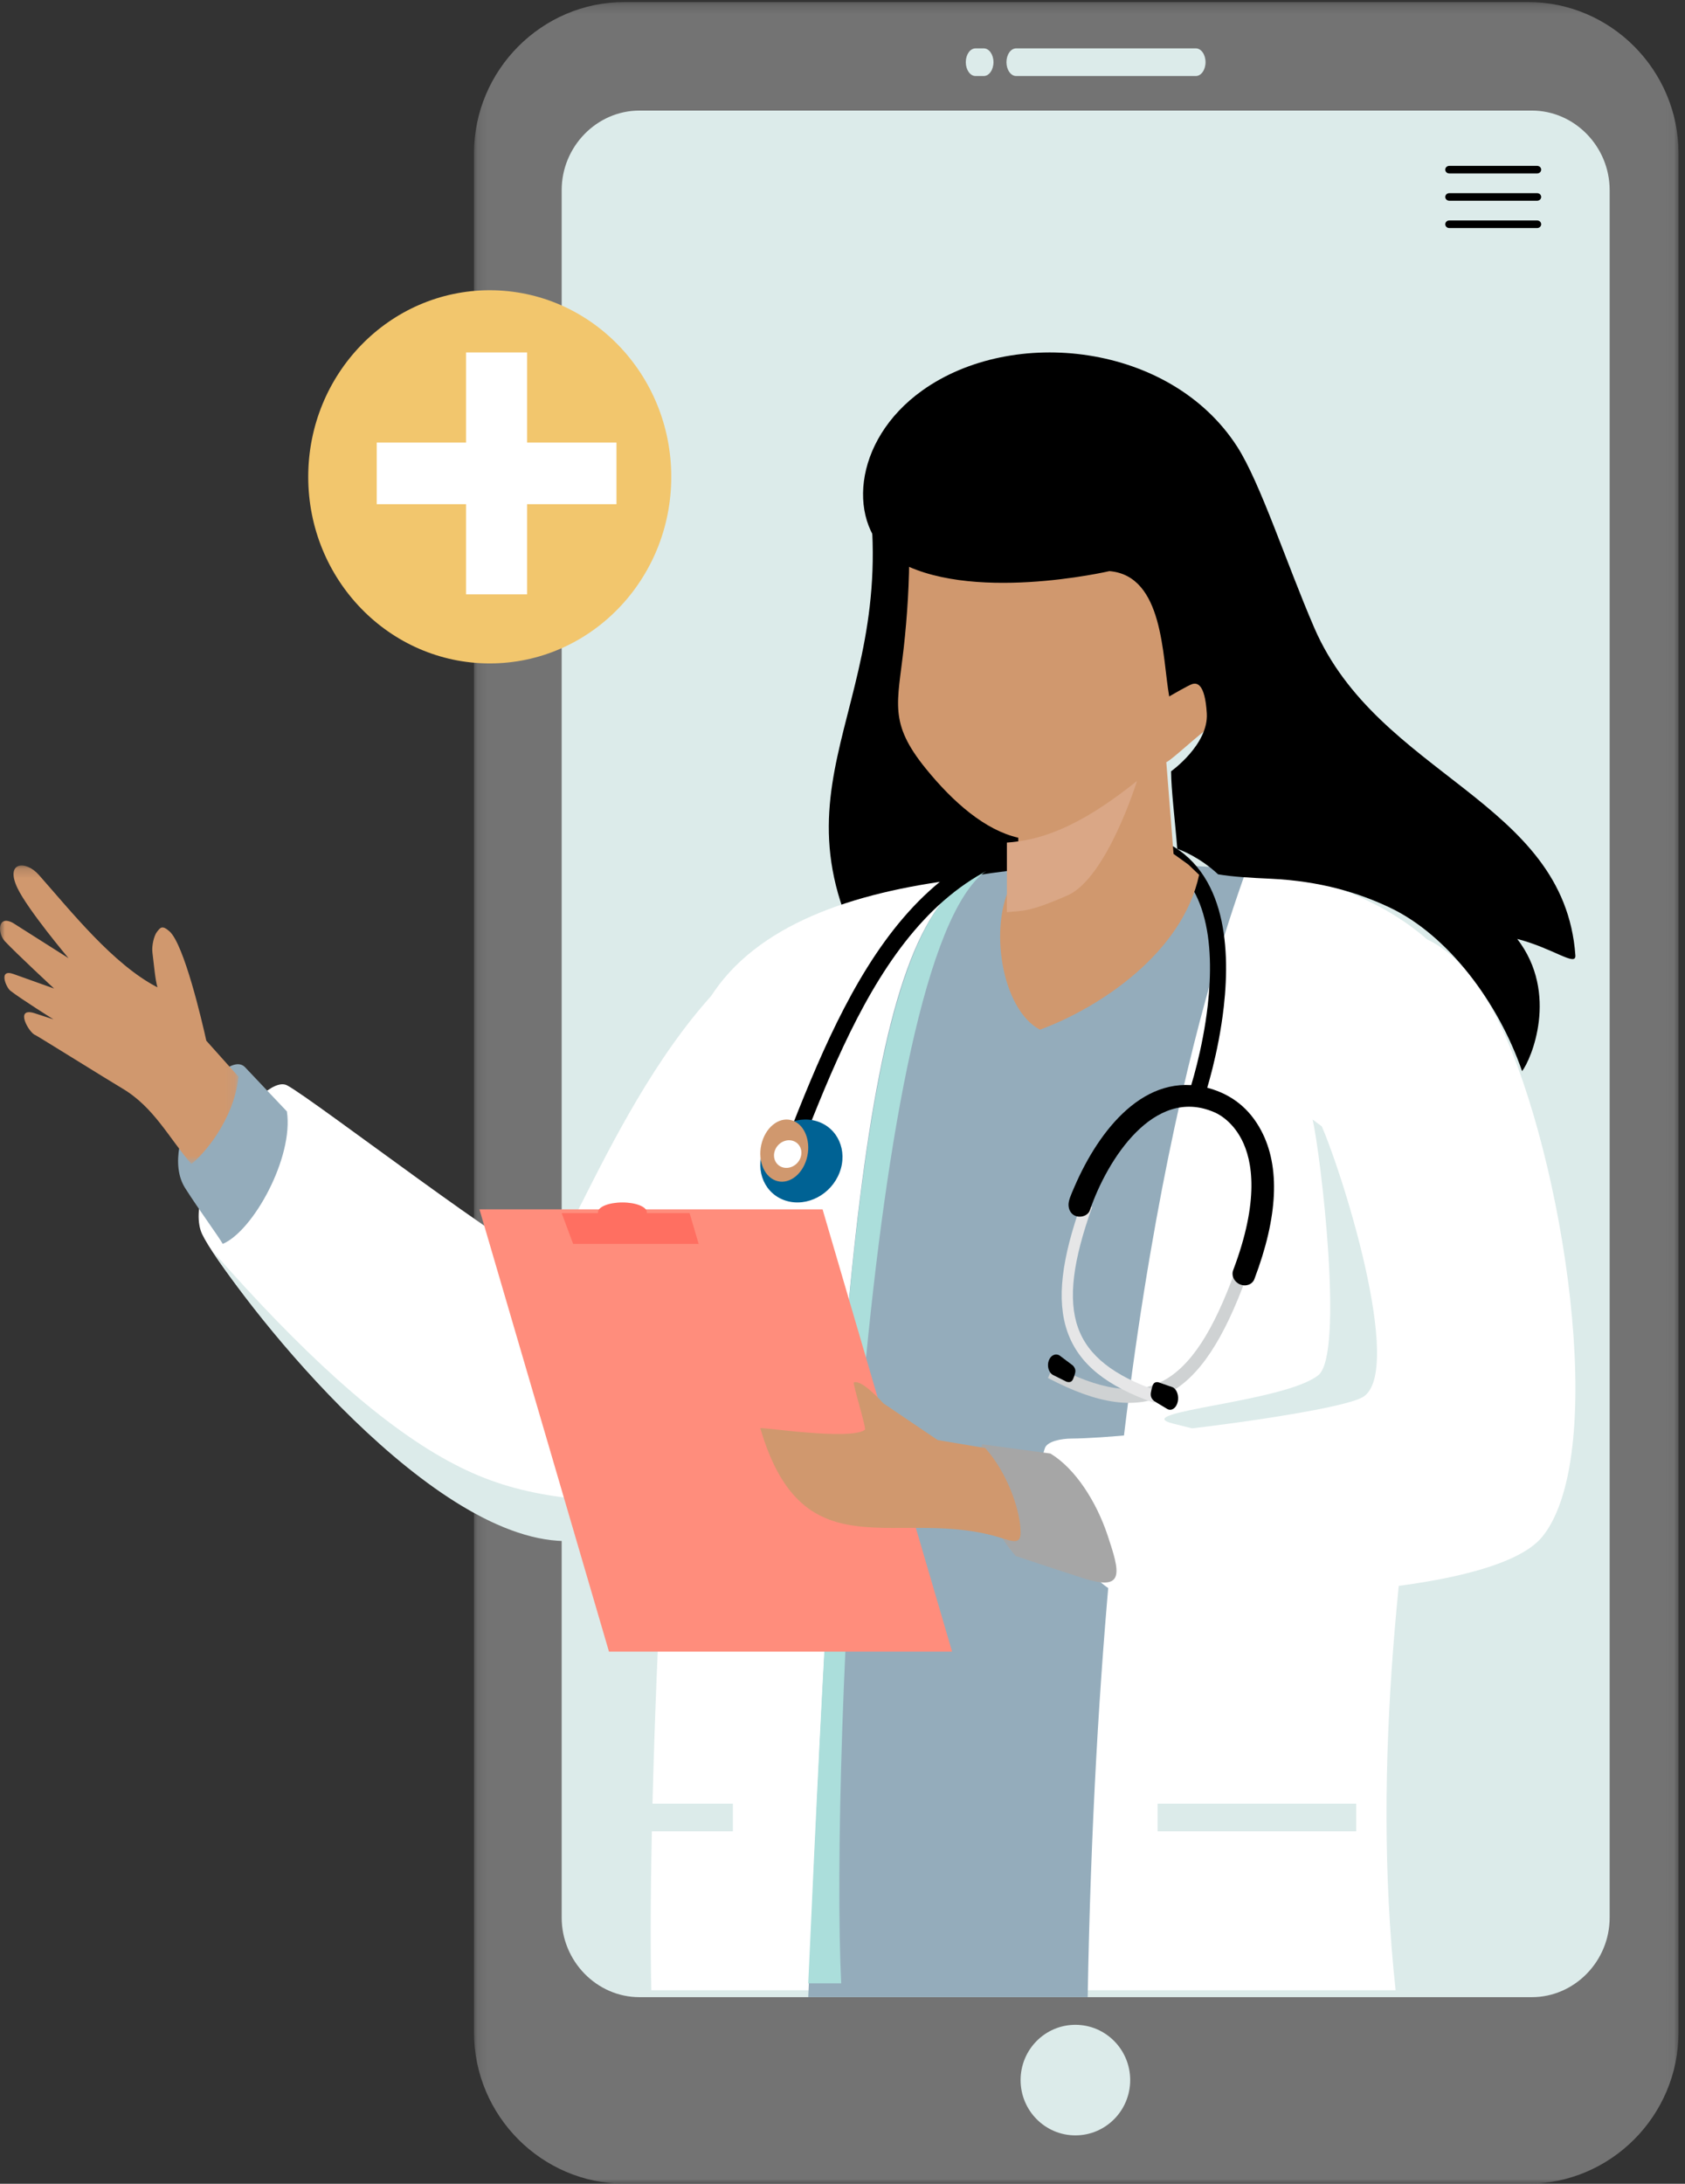 <svg xmlns="http://www.w3.org/2000/svg" xmlns:xlink="http://www.w3.org/1999/xlink" width="176" height="228" viewBox="0 0 176 228">
    <rect x="0" y="0" width="176" height="228" fill="#333333" stroke="none"/>
    <defs>
        <path id="prefix-telehealth__a" d="M0.144 0.212L125.958 0.212 125.958 228 0.144 228z"/>
        <path id="prefix-telehealth__c" d="M0 0.171L24.909 0.171 24.909 31.332 0 31.332z"/>
        <path id="prefix-telehealth__e" d="M0 228L176 228 176 0.722 0 0.722z"/>
    </defs>
    <g fill="none" fill-rule="evenodd">
        <g transform="translate(49.366)">
            <mask id="prefix-telehealth__b" fill="#fff">
                <use xlink:href="#prefix-telehealth__a"/>
            </mask>
            <path fill="#737373" d="M15.87.212h94.362c8.65 0 15.726 7.11 15.726 15.8V212.2c0 8.69-7.076 15.8-15.726 15.8H15.871C7.22 228 .144 220.89.144 212.2V16.012c0-8.69 7.077-15.8 15.727-15.8" mask="url(#prefix-telehealth__b)"/>
        </g>
        <path fill="#DCEBEA" d="M66.793 11.544c-4.455 0-8.126 3.755-8.126 8.309V200.21c0 4.556 3.671 8.309 8.126 8.309h93.21c4.455 0 8.127-3.753 8.127-8.309V19.853c0-4.556-3.672-8.309-8.127-8.309h-93.21zM106.137 7.937c-.559 0-1.012-.647-1.012-1.444 0-.797.453-1.442 1.012-1.442h18.769c.56 0 1.013.645 1.013 1.442 0 .797-.454 1.444-1.013 1.444h-18.769zm-3.38-2.886c.559 0 1.012.645 1.012 1.442 0 .797-.453 1.444-1.013 1.444h-.864c-.56 0-1.014-.647-1.014-1.444 0-.797.454-1.442 1.014-1.442h.864z"/>
        <path fill="#000" d="M90.703 51.228c3.314 24.23-12.936 31.706 2.975 54.114 0 0 9.745-10.747 13.918-11.507 4.174-.759 4.73-13.907 4.73-14.581 0-.675-3.715-26.887-3.715-26.887l-17.908-1.14z"/>
        <path fill="#FFF" d="M94.757 126.228c-6.6 14.453-14.789 31.013-33.683 33.821-15.326 2.278-37.756-26.499-39.96-31.193-2.205-4.694 6.17-16.955 8.873-15.536 2.703 1.419 24.919 18.53 26.948 18.399 2.371-.154 10.46-25.815 25.135-34.261 2.29-1.318 15.526 22.554 12.687 28.77"/>
        <path fill="#DCEBEA" d="M71.545 157.177c-3.12 1.728-6.63 2.977-10.621 3.59-13.85 2.126-33.511-21.992-38.745-30.172 9.153 10.402 17.307 17.954 24.66 21.955 6.78 3.69 12.582 4.21 24.706 4.627"/>
        <path fill="#FFF" d="M129.933 91.035c9.239 0 18.523 4.777 22.567 10.923 6.238 9.475-11.929 57.698-6.727 105.84h-77.74c-.476-19.926 1.672-69.791 6.092-103.565 9.68-15.524 40.928-13.198 55.808-13.198"/>
        <path fill="#94ACBB" d="M101.447 91.472c-11.495 6.36-13.858 44.532-17.024 117.047h29.186c1.254-71.208 12.243-105.606 16.602-117.76-9.372-.633-17.288-1.116-28.764.713"/>
        <path fill="#ABDEDB" d="M101.825 91.09c-11.75 6.304-14.165 44.129-17.402 115.986h3.44c-1.12-22.89 2.473-107.18 15.161-116.165-.395.057-.795.117-1.199.18"/>
        <path fill="#000" d="M124.091 114.326c.266-.732 1.534-4.711 2.063-9.388.356-3.143.377-6.587-.477-9.515-.819-2.812-2.463-5.159-5.438-6.278-.795-.3-1.687-.514-2.684-.631-20.035-2.352-27.58 15.118-33.895 31.314l-.542 1.387-1.557-.629.541-1.387c6.519-16.718 14.336-34.885 35.643-32.385 1.136.133 2.156.38 3.072.725 3.556 1.338 5.509 4.101 6.47 7.402.928 3.184.914 6.859.537 10.19-.55 4.856-1.877 9.018-2.155 9.784l-1.578-.589z"/>
        <path fill="#D0986E" d="M96.691 80.234c2.895 3.57 6.235 6.45 9.668 7.23v3.843l-.667.926c-2.445 4.364-1.116 13.136 2.933 15.273 6.336-2.332 14.906-8.085 16.624-16.168l-1.128-1.075-1.543-1.11-.756-9.576c.479-.145 3.536-3.044 4.51-3.625.973-.583 2.044-3.026 1.65-5.241-.395-2.216-3.531-.718-3.531-.718 2.72-6.568 6.204-12.233-.808-15.884-7.012-3.65-21.156-3.377-21.156-3.377l-8.763-.947c1.683 2.626 1.396 11.364.672 17.846-.648 5.813-1.59 7.812 2.295 12.603"/>
        <path fill="#DAA786" d="M118.764 81.532s-3.145 10.147-7.257 11.953c-4.113 1.806-4.688 1.574-6.336 1.756v-7.27c3.076-.214 7.155-1.248 13.593-6.44"/>
        <path fill="#DCEBEA" d="M137.101 116.886c.834 3.531 3.329 24.528.596 26.696-3.605 2.86-20.1 3.816-15.153 5.055l11.5 2.882 21.923-13.102-12.144-16.526-6.722-5.005z"/>
        <path fill="#FFF" d="M137.674 116.717c-3.359-7.043-2.715-13.351 3.725-17.726 6.442-4.376 11.934.962 15.293 8.004 6.592 13.82 11.42 44.633 4.442 53.405-5.7 7.166-40.33 6.84-45.12 5.526-1.122-.307-9.1-8.086-6.877-14.724.238-.708 1.666-.998 2.79-1.005 6.527-.042 27.471-2.71 30.371-4.303 4.56-2.505-2.269-24.24-4.624-29.177"/>
        <path fill="#A6A6A6" d="M109.72 151.761c2.597 1.565 4.795 5.023 5.963 8.518 1.315 3.935 1.84 5.903-2.55 4.495-3.073-.987-7.036-2.313-7.036-2.313-3.274-3.746-4.364-8.576-3.508-11.664l7.13.964z"/>
        <path fill="#94ACBB" d="M29.967 116.043c.72 4.77-3.497 12.465-6.703 13.83-.358-.672-2.501-3.584-3.92-5.82-3.05-4.807 4.148-14.849 6.258-12.621l4.365 4.61z"/>
        <g transform="translate(0 90.19)">
            <mask id="prefix-telehealth__d" fill="#fff">
                <use xlink:href="#prefix-telehealth__c"/>
            </mask>
            <path fill="#D0986E" d="M21.55 18.468c-.447-2.033-2.325-10.069-3.849-11.42-.778-.69-.963-.378-1.308.06-.302.383-.56 1.424-.474 2.136.18 1.49.297 2.848.527 3.651-4.61-2.372-9.024-7.936-12.394-11.745C2.682-.398.504-.23 1.822 2.53c1.077 2.26 5.337 7.322 5.337 7.322l-5.82-3.689C-.275 5.303-.266 7.257.503 8.078c1.264 1.346 5.152 4.946 5.152 4.946l-4.24-1.517c-1.623-.581-.777 1.384-.345 1.73.994.794 4.516 3.003 4.516 3.003l-1.946-.633c-2.204-.716-.591 2.072.046 2.269.136.042 7.75 4.785 9.075 5.567 3.31 1.951 4.878 5.18 7.225 7.889 1.271-.958 4.468-4.614 4.923-9.111l-3.359-3.753z" mask="url(#prefix-telehealth__d)"/>
        </g>
        <mask id="prefix-telehealth__f" fill="#fff">
            <use xlink:href="#prefix-telehealth__e"/>
        </mask>
        <path fill="#DCEBEA" d="M120.911 191.203L141.659 191.203 141.659 188.316 120.911 188.316z" mask="url(#prefix-telehealth__f)"/>
        <path fill="#CFD2D3" d="M109.463 143.875c5.208 2.738 9.198 3.356 12.531 1.625 3.297-1.713 5.85-5.706 8.217-12.21l-1.22-.53c-2.239 6.152-4.593 9.897-7.562 11.44-2.933 1.523-6.568.914-11.4-1.626l-.566 1.3z" mask="url(#prefix-telehealth__f)"/>
        <path fill="#E6E6E7" d="M120.551 146.468c-4.913-1.722-7.85-4.01-9.048-7.39-1.185-3.346-.613-7.682 1.484-13.534l1.089.476c-1.983 5.536-2.547 9.575-1.48 12.587 1.054 2.977 3.756 5.03 8.315 6.628l-.36 1.233z" mask="url(#prefix-telehealth__f)"/>
        <path fill="#000" d="M126.224 113.602c-6.638-1.83-11.456 4.44-13.976 10.261-.411.95-.677 1.523-.634 2.028.13 1.499 1.92 1.365 2.22.483 1.814-5.317 6.686-12.929 12.92-10.28.035.015.046.02.078.03.139.056 1.765.718 2.868 2.865 1.122 2.185 1.877 6.323-.896 13.635-.184.484.031 1.042.484 1.35l.024.015.024.016.024.015.003.001.023.013.003.002.003.002c.025.014.051.027.078.04l.003.001.016.007c.002 0 .003.002.003.002h.001l.003.002h.003v.001h.001l.003.002h.003l.002.001v.001h.003l.001.001.001.001h.001l.003.002h.001l.002.001.002.001h.002l.002.002h.001c.613.254 1.283.005 1.495-.558 2.468-6.507 2.71-11.719.718-15.489-1.251-2.369-3.129-3.795-5.516-4.454M123.014 146.365c.146-.632-.09-1.316-.528-1.526l-1.524-.53c-.498-.055-.565.3-.68.739-.112.48-.193.83.267 1.236l1.41.844c.436.21.91-.13 1.055-.763M109.542 142.064c.197-.558.702-.801 1.128-.543l1.385 1.04c.396.418.275.718.148 1.119-.15.424-.259.734-.796.586l-1.45-.723c-.426-.258-.612-.92-.415-1.479" mask="url(#prefix-telehealth__f)"/>
        <path fill="#006294" d="M79.726 120c-.885 2.295.181 4.698 2.38 5.369 2.2.671 4.7-.644 5.583-2.939.884-2.293-.182-4.698-2.381-5.369-2.2-.67-4.698.646-5.582 2.94" mask="url(#prefix-telehealth__f)"/>
        <path fill="#D0986E" d="M79.596 119.221c-.516 1.721.106 3.524 1.389 4.027 1.283.504 2.74-.483 3.257-2.204.515-1.72-.107-3.524-1.39-4.026-1.282-.504-2.74.483-3.256 2.203" mask="url(#prefix-telehealth__f)"/>
        <path fill="#FFF" d="M80.95 120.089c-.296.764.06 1.566.793 1.79.733.223 1.566-.216 1.86-.98.295-.765-.06-1.566-.793-1.79-.733-.224-1.566.215-1.86.98" mask="url(#prefix-telehealth__f)"/>
        <path fill="#DCEBEA" d="M67.252 191.203L76.553 191.203 76.553 188.316 67.252 188.316z" mask="url(#prefix-telehealth__f)"/>
        <path fill="#000" d="M115.876 59.63s-14.814 3.45-22.453-1.242c-5.01-3.523-4.449-12.347 2.895-17.607 9.46-6.776 25.937-4.957 32.9 5.842 2.43 3.769 5.166 12.227 8.05 18.903 6.704 15.524 26.118 18.018 27.282 34.218.089 1.225-2.295-.73-6.072-1.712 4.395 5.71 1.442 12.617.505 13.803-2.514-7.253-7.77-14.208-13.8-17.07-3.22-1.527-7.198-2.772-12.478-3.02-1.973-.093-3.854-.185-5.476-.46-1.83-1.716-3.808-2.524-4.26-2.65-.252-3.17-.635-6.126-.647-8.105 0 0 3.922-2.797 3.73-6.043-.194-3.247-1.097-3.163-1.464-3.084-.367.078-2.462 1.314-2.462 1.314-.743-4.217-.575-12.62-6.25-13.088" mask="url(#prefix-telehealth__f)"/>
        <path fill="#FF8D7C" d="M50.081 126.266L85.919 126.266 99.447 172.443 63.609 172.443z" mask="url(#prefix-telehealth__f)"/>
        <path fill="#D0986E" d="M102.909 151.189l-4.966-.835-5.674-3.836s-2.252-2.54-3.08-2.18c-.157.07 1.327 4.8 1.152 4.938-1.479 1.16-10.976-.328-10.926-.159 4.545 15.495 14.51 8 25.36 11.517 1.599.519 1.907.332 1.81-1.072-.15-2.207-1.407-5.819-3.676-8.373" mask="url(#prefix-telehealth__f)"/>
        <path fill="#FF6F61" d="M58.667 126.657h3.8c-.006-.03-.01-.06-.01-.09 0-.564 1.144-1.023 2.554-1.023s2.553.459 2.553 1.024c0 .03-.003.06-.01.089h4.476l.946 3.216h-13.11l-1.2-3.216z" mask="url(#prefix-telehealth__f)"/>
        <path fill="#F2C66D" d="M51.154 30.304c10.471 0 18.96 8.722 18.96 19.48 0 10.76-8.489 19.482-18.96 19.482-10.47 0-18.959-8.722-18.959-19.481 0-10.76 8.488-19.481 18.96-19.481" mask="url(#prefix-telehealth__f)"/>
        <path fill="#FFF" d="M39.35 46.209L48.681 46.209 48.681 36.797 55.058 36.797 55.058 46.209 64.39 46.209 64.39 52.64 55.058 52.64 55.058 62.051 48.681 62.051 48.681 52.64 39.35 52.64z" mask="url(#prefix-telehealth__f)"/>
        <path fill="#DCEBEA" d="M112.325 211.405c3.161 0 5.724 2.584 5.724 5.772s-2.563 5.772-5.724 5.772c-3.16 0-5.723-2.584-5.723-5.772s2.562-5.772 5.723-5.772" mask="url(#prefix-telehealth__f)"/>
        <path fill="#000" d="M151.379 18.11c-.231 0-.42-.178-.42-.397 0-.22.189-.397.42-.397h9.178c.23 0 .419.178.419.397 0 .22-.189.397-.42.397h-9.177zm0 5.7c-.231 0-.42-.177-.42-.396 0-.219.189-.397.42-.397h9.178c.23 0 .419.178.419.397 0 .219-.189.396-.42.396h-9.177zm0-2.85c-.231 0-.42-.178-.42-.397 0-.218.189-.396.42-.396h9.178c.23 0 .419.178.419.396 0 .22-.189.397-.42.397h-9.177z" mask="url(#prefix-telehealth__f)"/>
    </g>
</svg>
